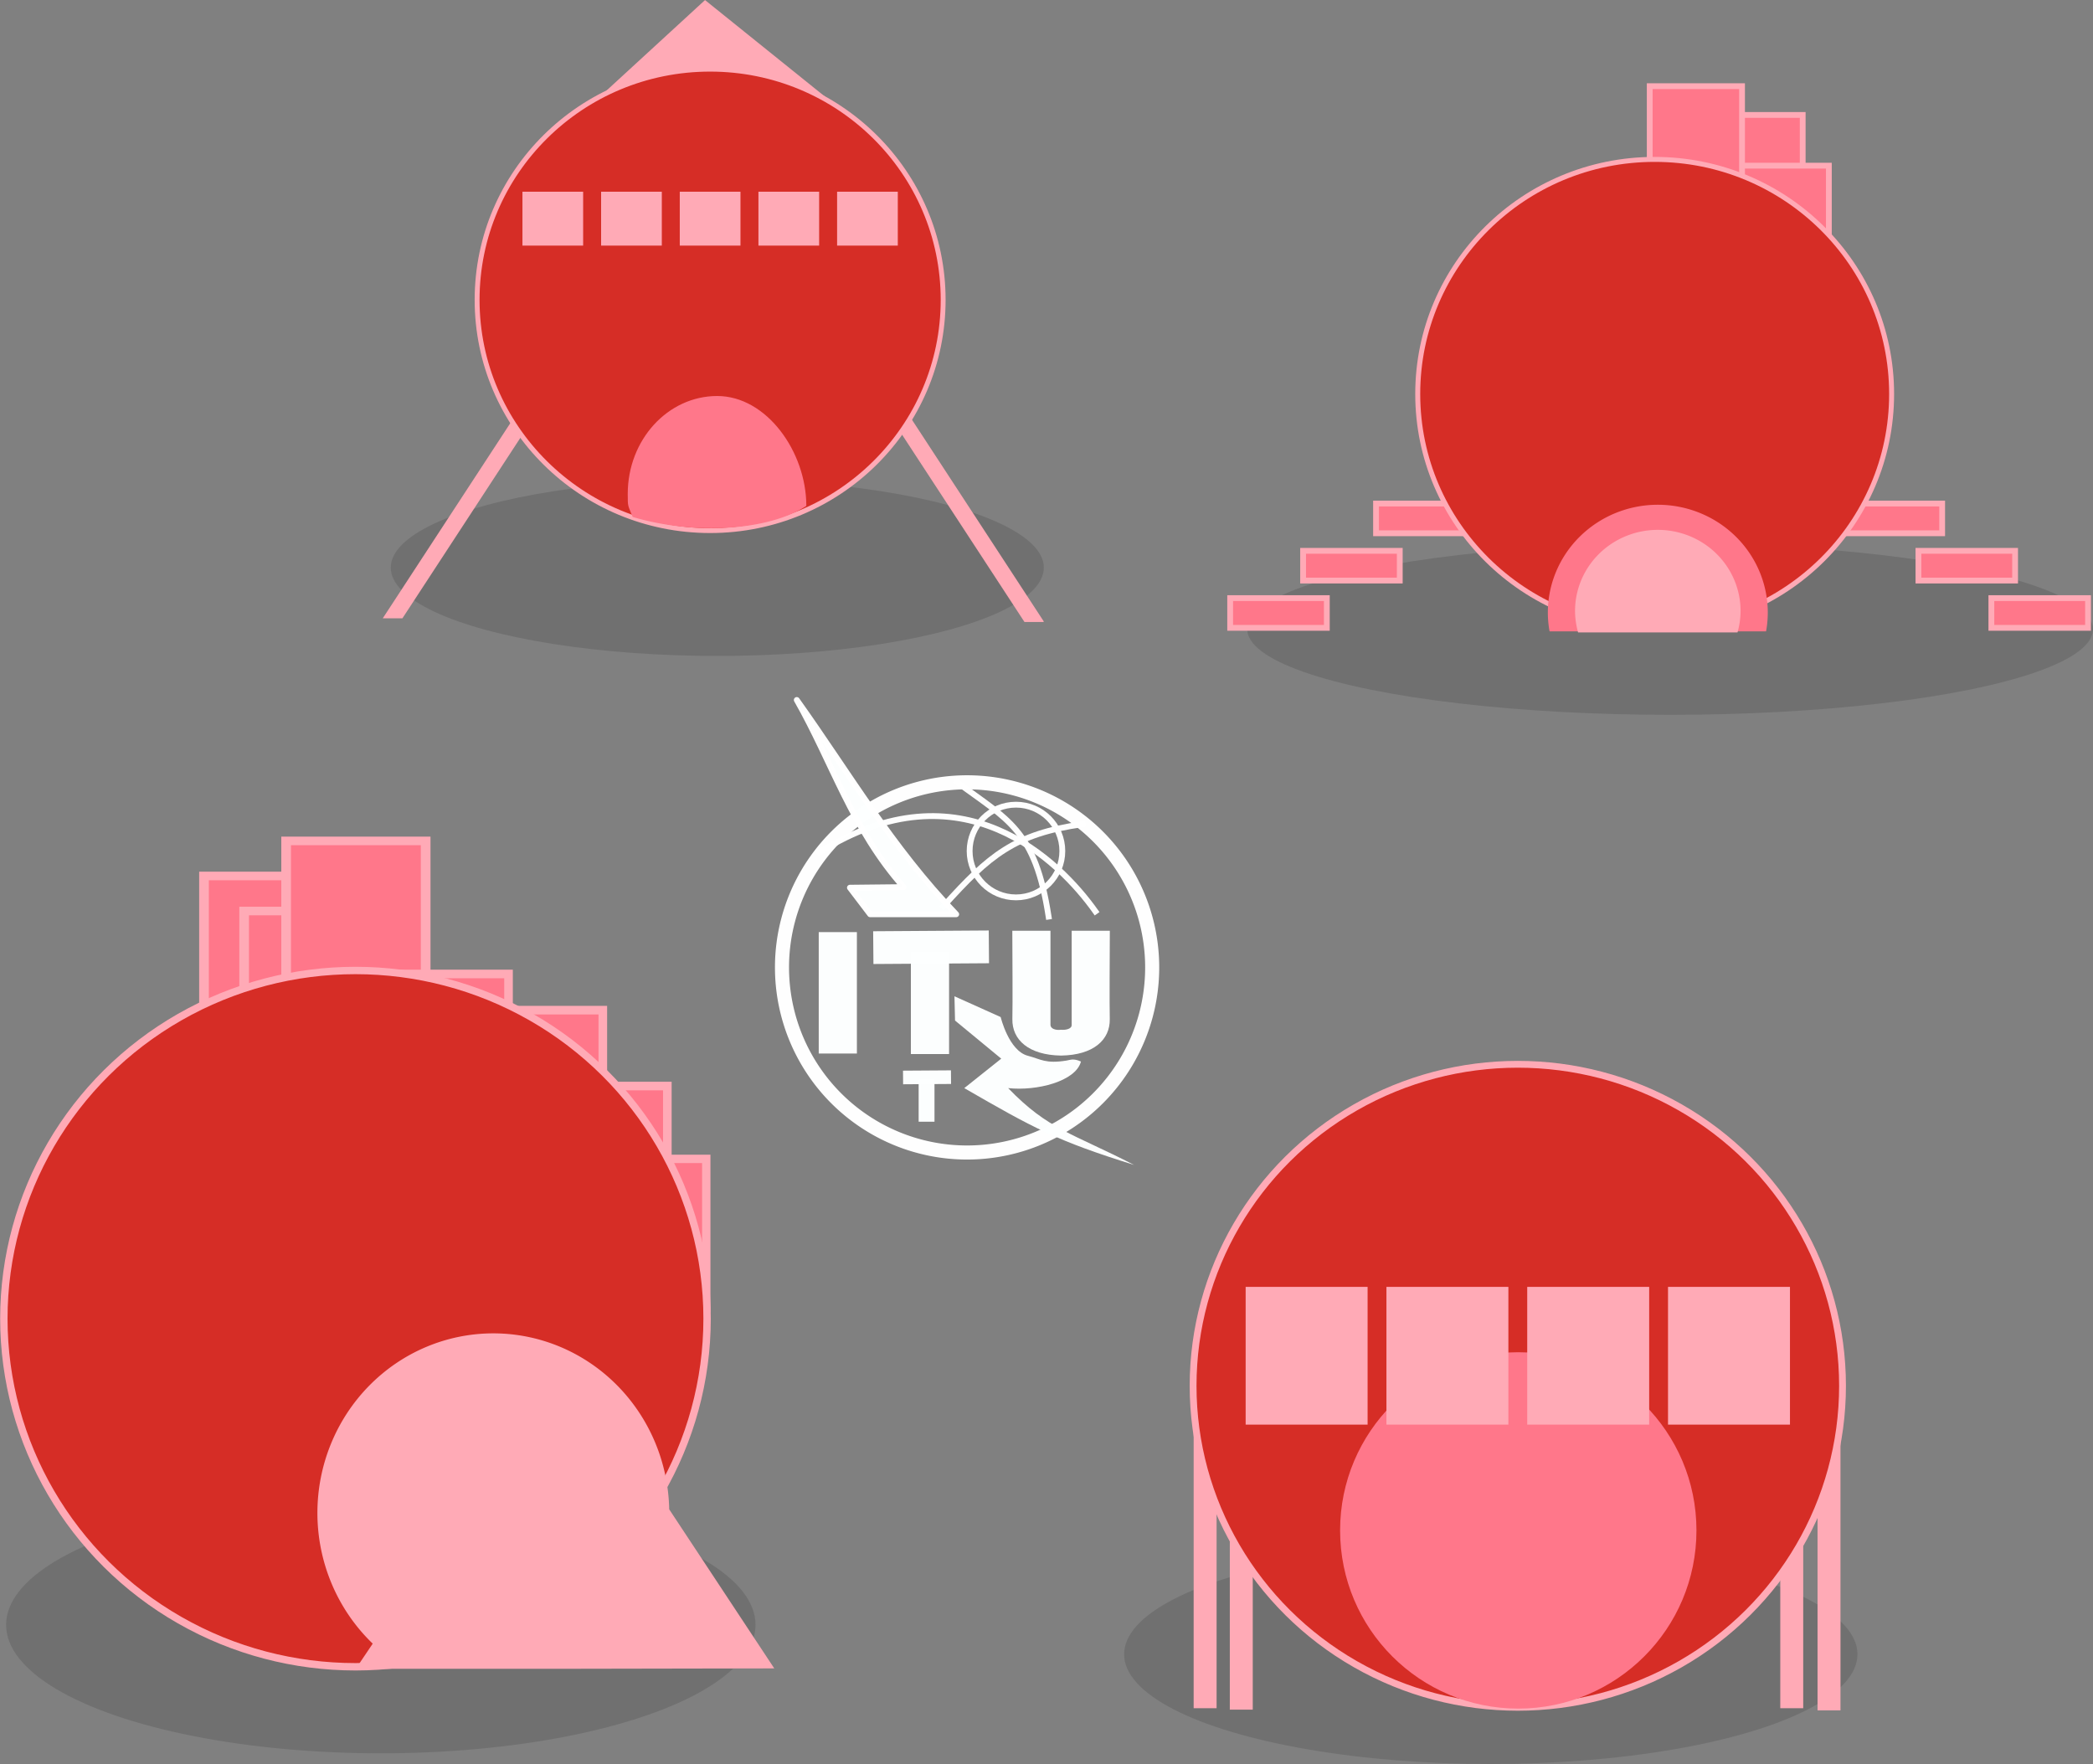 <?xml version="1.0" encoding="UTF-8" standalone="no"?>
<!-- Created with Inkscape (http://www.inkscape.org/) -->

<svg
   width="229.368mm"
   height="193.313mm"
   viewBox="0 0 229.368 193.313"
   version="1.1"
   id="svg5"
   inkscape:version="1.2.1 (9c6d41e4, 2022-07-14)"
   sodipodi:docname="itu.svg"
   xmlns:inkscape="http://www.inkscape.org/namespaces/inkscape"
   xmlns:sodipodi="http://sodipodi.sourceforge.net/DTD/sodipodi-0.dtd"
   xmlns="http://www.w3.org/2000/svg"
   xmlns:svg="http://www.w3.org/2000/svg">
  <rect x="0" y="0" width="229.368" height="193.313" fill="#808080" stroke="none"/>
  <sodipodi:namedview
     id="namedview7"
     pagecolor="#00946e"
     bordercolor="#000000"
     borderopacity="0.25"
     inkscape:showpageshadow="2"
     inkscape:pageopacity="0"
     inkscape:pagecheckerboard="false"
     inkscape:deskcolor="#d1d1d1"
     inkscape:document-units="mm"
     showgrid="false"
     inkscape:zoom="0.9020637"
     inkscape:cx="117.50833"
     inkscape:cy="410.72487"
     inkscape:window-width="2560"
     inkscape:window-height="1395"
     inkscape:window-x="0"
     inkscape:window-y="23"
     inkscape:window-maximized="1"
     inkscape:current-layer="layer1"
     showguides="true"
     inkscape:lockguides="false">
    <sodipodi:guide
       position="-374.507,346.101"
       orientation="1,0"
       id="guide2923"
       inkscape:locked="false" />
    <sodipodi:guide
       position="-171.588,290.341"
       orientation="0,-1"
       id="guide8011"
       inkscape:locked="false" />
    <sodipodi:guide
       position="88.433,395.446"
       orientation="0,-1"
       id="guide11504"
       inkscape:locked="false" />
    <sodipodi:guide
       position="64.836,385.867"
       orientation="-0.001,-1"
       id="guide13038"
       inkscape:locked="false" />
    <sodipodi:guide
       position="54.546,429.926"
       orientation="0,-1"
       id="guide13636"
       inkscape:locked="false" />
    <sodipodi:guide
       position="187.005,441.713"
       orientation="0,-1"
       id="guide13711"
       inkscape:locked="false" />
  </sodipodi:namedview>
  <defs
     id="defs2" />
  <g
     inkscape:label="Ebene 1"
     inkscape:groupmode="layer"
     id="layer1"
     transform="translate(-369.168,-183.127)">
    <g
       id="g6806">
      <ellipse
         style="opacity:0.2;fill:#333333;stroke-width:4"
         id="path6794"
         cx="447.775"
         cy="245.331"
         rx="35.784"
         ry="9.679" />
      <ellipse
         style="opacity:0.2;fill:#333333;stroke-width:4"
         id="path6796"
         cx="552.193"
         cy="252.077"
         rx="46.343"
         ry="9.386" />
      <ellipse
         style="opacity:0.2;fill:#333333;stroke-width:4"
         id="path6798"
         cx="532.541"
         cy="364.414"
         rx="40.183"
         ry="12.026" />
      <ellipse
         style="opacity:0.2;fill:#333333;stroke-width:4"
         id="path6800"
         cx="410.9"
         cy="361.188"
         rx="41.063"
         ry="14.079" />
    </g>
    <g
       id="g6792">
      <g
         id="g7459"
         transform="matrix(0.892,0,0,0.892,386.506,156.827)">
        <g
           id="g38958"
           transform="translate(0,10.583)">
          <path
             id="rect34538"
             style="fill:#ffaab6;fill-opacity:1;stroke:none;stroke-width:0.7"
             d="m 38.968,108.561 -2.022,-9e-5 -1.75e-4,29.451 1.929,1.261 0.093,-1.4e-4 z"
             transform="rotate(-33.165)" />
          <path
             id="rect34538-7"
             style="fill:#ffaab6;fill-opacity:1;stroke:none;stroke-width:0.7"
             d="m -74.999,34.084 3.16e-4,30.239 -2.022,-1.322 3.39e-4,-28.917 z"
             transform="matrix(-0.837,-0.547,-0.547,0.837,0,0)" />
        </g>
        <rect
           style="fill:#ffaab6;fill-opacity:1;stroke:#ffaab6;stroke-width:0.763;stroke-dasharray:none;stroke-opacity:1"
           id="rect39739"
           width="18.72"
           height="18.138"
           x="68.312"
           y="-18.997"
           transform="matrix(0.779,0.627,-0.736,0.676,0,0)" />
        <ellipse
           style="fill:#d62d26;fill-opacity:1;stroke:#ffaab6;stroke-width:0.601;stroke-opacity:1"
           id="path17948-1-5-7"
           cx="67.807"
           cy="66.325"
           rx="28.628"
           ry="28.345" />
        <g
           id="g39814"
           transform="translate(-0.232)">
          <rect
             style="fill:#ffaab6;fill-opacity:1;stroke:#ffaab6;stroke-width:0.237;stroke-dasharray:none;stroke-opacity:1"
             id="rect38932"
             width="7.22"
             height="6.384"
             x="45.099"
             y="53.155" />
          <rect
             style="fill:#ffaab6;fill-opacity:1;stroke:#ffaab6;stroke-width:0.237;stroke-dasharray:none;stroke-opacity:1"
             id="rect38932-6"
             width="7.22"
             height="6.384"
             x="54.764"
             y="53.155" />
          <rect
             style="fill:#ffaab6;fill-opacity:1;stroke:#ffaab6;stroke-width:0.237;stroke-dasharray:none;stroke-opacity:1"
             id="rect38932-0"
             width="7.22"
             height="6.384"
             x="64.428"
             y="53.155" />
          <rect
             style="fill:#ffaab6;fill-opacity:1;stroke:#ffaab6;stroke-width:0.237;stroke-dasharray:none;stroke-opacity:1"
             id="rect38932-4"
             width="7.22"
             height="6.384"
             x="74.093"
             y="53.155" />
          <rect
             style="fill:#ffaab6;fill-opacity:1;stroke:#ffaab6;stroke-width:0.237;stroke-dasharray:none;stroke-opacity:1"
             id="rect38932-1"
             width="7.22"
             height="6.384"
             x="83.757"
             y="53.155" />
        </g>
        <path
           id="path17948-1-5-7-4"
           style="fill:#ff778a;fill-opacity:1;stroke:none;stroke-width:0.243;stroke-opacity:1"
           d="m 68.677,78.136 c -6.071,3.3e-5 -10.992,5.384 -10.992,12.026 0.002,1.651 0.002,1.318 0.606,2.832 7.607,2.269 16.753,1.678 21.334,-1.357 9.8e-5,-6.642 -4.877,-13.501 -10.948,-13.501 z"
           sodipodi:nodetypes="ccccc" />
      </g>
      <g
         id="g7554"
         transform="matrix(1.243,0,0,1.243,451.218,252.55)">
        <rect
           style="fill:#ffaab6;fill-opacity:1;stroke:none;stroke-width:0.7"
           id="rect34538-85"
           width="2.022"
           height="30.711"
           x="94.233"
           y="64.229" />
        <rect
           style="fill:#ffaab6;fill-opacity:1;stroke:none;stroke-width:0.7"
           id="rect34538-8"
           width="2.022"
           height="30.711"
           x="90.947"
           y="64.039" />
        <rect
           style="fill:#ffaab6;fill-opacity:1;stroke:none;stroke-width:0.7"
           id="rect34538-8-7"
           width="2.022"
           height="30.711"
           x="42.416"
           y="64.166" />
        <rect
           style="fill:#ffaab6;fill-opacity:1;stroke:none;stroke-width:0.7"
           id="rect34538-5"
           width="2.022"
           height="30.711"
           x="39.228"
           y="64.039" />
        <ellipse
           style="fill:#d62d26;fill-opacity:1;stroke:#ffaab6;stroke-width:0.601;stroke-opacity:1"
           id="path17948-1-5-7-7"
           cx="67.807"
           cy="66.325"
           rx="28.628"
           ry="28.345" />
        <ellipse
           style="fill:#ff778a;fill-opacity:1;stroke:none;stroke-width:0.332;stroke-opacity:1"
           id="path17948-1-5-7-4-7"
           cx="67.848"
           cy="79.075"
           rx="15.709"
           ry="15.709" />
        <g
           id="g35161"
           transform="translate(-0.73,10.616)">
          <rect
             style="fill:#ffaab6;fill-opacity:1;stroke:none;stroke-width:0.681;stroke-dasharray:none;stroke-opacity:1"
             id="rect26918"
             width="10.752"
             height="12.144"
             x="44.542"
             y="46.988" />
          <rect
             style="fill:#ffaab6;fill-opacity:1;stroke:none;stroke-width:0.681;stroke-dasharray:none;stroke-opacity:1"
             id="rect26918-3"
             width="10.752"
             height="12.144"
             x="56.954"
             y="46.988" />
          <rect
             style="fill:#ffaab6;fill-opacity:1;stroke:none;stroke-width:0.681;stroke-dasharray:none;stroke-opacity:1"
             id="rect26918-2"
             width="10.752"
             height="12.144"
             x="69.367"
             y="46.988" />
          <rect
             style="fill:#ffaab6;fill-opacity:1;stroke:none;stroke-width:0.681;stroke-dasharray:none;stroke-opacity:1"
             id="rect26918-9"
             width="10.752"
             height="12.144"
             x="81.78"
             y="46.988" />
        </g>
      </g>
      <g
         id="g7650"
         transform="matrix(0.907,0,0,0.907,488.656,166.263)">
        <g
           id="g33547">
          <g
             id="g33535">
            <g
               id="g33488">
              <rect
                 style="fill:#ff778a;fill-opacity:1;stroke:#ffaab6;stroke-width:0.7;stroke-dasharray:none;stroke-opacity:1"
                 id="rect26731-2-9"
                 width="11.679"
                 height="3.592"
                 x="91.242"
                 y="79.433" />
              <rect
                 style="fill:#ff778a;fill-opacity:1;stroke:#ffaab6;stroke-width:0.7;stroke-dasharray:none;stroke-opacity:1"
                 id="rect26731-2-9-1"
                 width="11.153"
                 height="11.534"
                 x="74.918"
                 y="32.481" />
              <rect
                 style="fill:#ff778a;fill-opacity:1;stroke:#ffaab6;stroke-width:0.7;stroke-dasharray:none;stroke-opacity:1"
                 id="rect26731-2-9-1-1"
                 width="11.153"
                 height="11.534"
                 x="78.078"
                 y="38.61" />
              <rect
                 style="fill:#ff778a;fill-opacity:1;stroke:#ffaab6;stroke-width:0.7;stroke-dasharray:none;stroke-opacity:1"
                 id="rect26731-2-9-1-9"
                 width="11.153"
                 height="11.534"
                 x="67.588"
                 y="29.005" />
              <rect
                 style="fill:#ff778a;fill-opacity:1;stroke:#ffaab6;stroke-width:0.7;stroke-dasharray:none;stroke-opacity:1"
                 id="rect26731-2-9-0"
                 width="11.679"
                 height="3.592"
                 x="100.055"
                 y="85.146" />
              <rect
                 style="fill:#ff778a;fill-opacity:1;stroke:#ffaab6;stroke-width:0.7;stroke-dasharray:none;stroke-opacity:1"
                 id="rect26731-2-9-3"
                 width="11.679"
                 height="3.592"
                 x="108.868"
                 y="90.859" />
            </g>
            <g
               id="g33488-6"
               transform="matrix(-1,0,0,1,137.442,0)">
              <rect
                 style="fill:#ff778a;fill-opacity:1;stroke:#ffaab6;stroke-width:0.7;stroke-dasharray:none;stroke-opacity:1"
                 id="rect26731-2-9-5"
                 width="11.679"
                 height="3.592"
                 x="91.242"
                 y="79.433" />
              <rect
                 style="fill:#ff778a;fill-opacity:1;stroke:#ffaab6;stroke-width:0.7;stroke-dasharray:none;stroke-opacity:1"
                 id="rect26731-2-9-0-5"
                 width="11.679"
                 height="3.592"
                 x="100.055"
                 y="85.146" />
              <rect
                 style="fill:#ff778a;fill-opacity:1;stroke:#ffaab6;stroke-width:0.7;stroke-dasharray:none;stroke-opacity:1"
                 id="rect26731-2-9-3-8"
                 width="11.679"
                 height="3.592"
                 x="108.868"
                 y="90.859" />
            </g>
          </g>
          <ellipse
             style="fill:#d62d26;fill-opacity:1;stroke:#ffaab6;stroke-width:0.601;stroke-opacity:1"
             id="path17948-1-5-7-1"
             cx="68.186"
             cy="66.198"
             rx="28.628"
             ry="28.345" />
        </g>
        <g
           id="g33453"
           transform="translate(-4.373,27.192)">
          <path
             id="path33427-8"
             style="fill:#ff778a;fill-opacity:1;stroke-width:1.87"
             d="m 72.938,52.387 a 13.286,13.033 0 0 0 -13.286,13.033 13.286,13.033 0 0 0 0.208,2.268 h 26.157 a 13.286,13.033 0 0 0 0.208,-2.268 13.286,13.033 0 0 0 -13.286,-13.033 z" />
          <path
             id="path33427"
             style="fill:#ffaab6;fill-opacity:1;stroke-width:1.407"
             d="m 72.938,55.42 a 10,9.8 0 0 0 -10,9.8 10,9.8 0 0 0 0.369,2.593 h 19.261 a 10,9.8 0 0 0 0.369,-2.593 10,9.8 0 0 0 -10,-9.8 z" />
        </g>
      </g>
      <g
         id="g8112"
         transform="matrix(1.346,0,0,1.346,316.855,238.529)">
        <g
           id="g26780"
           transform="matrix(1.125,0,0,0.998,-6.415,-1.555)">
          <rect
             style="fill:#ff778a;fill-opacity:1;stroke:#ffaab6;stroke-width:0.7;stroke-opacity:1"
             id="rect26731"
             width="10.098"
             height="12.154"
             x="55.014"
             y="31.777" />
          <rect
             style="fill:#ff778a;fill-opacity:1;stroke:#ffaab6;stroke-width:0.7;stroke-opacity:1"
             id="rect26731-9"
             width="10.098"
             height="12.154"
             x="57.919"
             y="34.637" />
          <rect
             style="fill:#ff778a;fill-opacity:1;stroke:#ffaab6;stroke-width:0.7;stroke-opacity:1"
             id="rect26731-9-3"
             width="10.098"
             height="12.154"
             x="60.957"
             y="28.917" />
        </g>
        <rect
           style="fill:#ff778a;fill-opacity:1;stroke:#ffaab6;stroke-width:0.7;stroke-dasharray:none;stroke-opacity:1"
           id="rect26731-2"
           width="11.365"
           height="12.125"
           x="76.581"
           y="41.083" />
        <rect
           style="fill:#ff778a;fill-opacity:1;stroke:#ffaab6;stroke-width:0.7;stroke-dasharray:none;stroke-opacity:1"
           id="rect26731-2-9-8"
           width="11.365"
           height="12.125"
           x="68.903"
           y="38.136" />
        <rect
           style="fill:#ff778a;fill-opacity:1;stroke:#ffaab6;stroke-width:0.7;stroke-dasharray:none;stroke-opacity:1"
           id="rect26731-9-6"
           width="11.365"
           height="12.125"
           x="81.834"
           y="47.261" />
        <rect
           style="fill:#ff778a;fill-opacity:1;stroke:#ffaab6;stroke-width:0.681;stroke-dasharray:none;stroke-opacity:1"
           id="rect26918-5"
           width="10.752"
           height="12.144"
           x="85.616"
           y="53.192" />
        <ellipse
           style="fill:#d62d26;fill-opacity:1;stroke:#ffaab6;stroke-width:0.601;stroke-opacity:1"
           id="path17948-1-5-7-9"
           cx="67.807"
           cy="66.198"
           rx="28.628"
           ry="28.345" />
        <path
           id="path13389-4"
           style="fill:#ffaab6;fill-opacity:1;stroke:none;stroke-width:0.233;stroke-linecap:round;stroke-linejoin:round;stroke-dasharray:none;stroke-opacity:1"
           d="m 79.031,67.397 a 14.323,14.622 0 0 0 -14.323,14.622 14.323,14.622 0 0 0 4.504,10.64 l -1.38,2.048 h 18.313 a 14.323,14.622 0 0 0 0.005,-0.003 l 15.755,-0.029 -8.554,-12.95 a 14.323,14.622 0 0 0 -14.32,-14.328 z" />
      </g>
    </g>
    <g
       id="g20059"
       transform="matrix(1.189,0,0,1.189,445.1,193.88)">
      <path
         id="path17186-6"
         style="opacity:0.99;fill:none;fill-opacity:1;stroke:#ffffff;stroke-width:1.297;stroke-linecap:square;stroke-linejoin:round;stroke-dasharray:none;stroke-opacity:1;paint-order:fill markers stroke"
         d="M 25.273,63.059 A 17.06,17.06 0 0 0 8.213,80.12 17.06,17.06 0 0 0 25.273,97.18 17.06,17.06 0 0 0 42.333,80.12 17.06,17.06 0 0 0 25.273,63.059 Z" />
      <circle
         style="opacity:0.99;fill:none;fill-opacity:1;stroke:#ffffff;stroke-width:0.538;stroke-linecap:square;stroke-linejoin:round;stroke-dasharray:none;stroke-opacity:1;paint-order:fill markers stroke"
         id="path18404"
         cx="29.779"
         cy="69.393"
         r="4.272" />
      <path
         style="opacity:0.99;fill:none;fill-opacity:1;stroke:#ffffff;stroke-width:0.538;stroke-linecap:square;stroke-linejoin:round;stroke-dasharray:none;stroke-opacity:1;paint-order:fill markers stroke"
         d="m 24.322,63.031 c 4.71,3.494 7.233,4.396 8.464,12.404"
         id="path18406"
         sodipodi:nodetypes="cc" />
      <path
         style="opacity:0.99;fill:none;fill-opacity:1;stroke:#ffffff;stroke-width:0.538;stroke-linecap:square;stroke-linejoin:round;stroke-dasharray:none;stroke-opacity:1;paint-order:fill markers stroke"
         d="M 11.653,69.526 C 24.741,61.266 33.796,70.292 37.099,74.956"
         id="path18408"
         sodipodi:nodetypes="cc" />
      <path
         style="opacity:0.99;fill:none;fill-opacity:1;stroke:#ffffff;stroke-width:0.538;stroke-linecap:square;stroke-linejoin:round;stroke-dasharray:none;stroke-opacity:1;paint-order:fill markers stroke"
         d="m 23.098,74.477 c 4.225,-4.693 6.552,-6.667 12.829,-7.559"
         id="path18410"
         sodipodi:nodetypes="cc" />
      <path
         style="opacity:0.99;fill:#fdffff;fill-opacity:1;stroke:#ffffff;stroke-width:0.538;stroke-linecap:square;stroke-linejoin:round;stroke-dasharray:none;stroke-opacity:1;paint-order:fill markers stroke"
         d="m 9.576,55.472 c 4.751,6.648 8.792,13.612 14.693,19.75 h -7.932 l -1.863,-2.449 4.951,-0.053 C 14.671,67.372 12.851,61.223 9.576,55.472 Z"
         id="path18412"
         sodipodi:nodetypes="cccccc" />
      <path
         style="opacity:0.99;fill:#fdffff;fill-opacity:1;stroke:none;stroke-width:0.538;stroke-linecap:square;stroke-linejoin:round;stroke-dasharray:none;stroke-opacity:1;paint-order:fill markers stroke"
         d="m 24.109,82.781 0.053,2.236 4.259,3.513 -3.407,2.715 c 6.403,3.697 8.532,4.859 15.651,7.08 -5.655,-2.905 -7.924,-3.254 -11.605,-7.08 2.609,0.284 6.224,-0.608 6.708,-2.449 -0.694,-0.313 -0.962,-0.151 -1.322,-0.092 -1.947,0.319 -2.372,-0.127 -3.575,-0.441 -1.759,-0.459 -2.502,-3.567 -2.502,-3.567 z"
         id="path18499"
         sodipodi:nodetypes="ccccccccscc" />
      <rect
         style="opacity:0.99;fill:#fdffff;fill-opacity:1;stroke:none;stroke-width:0.832;stroke-linecap:square;stroke-linejoin:round;stroke-dasharray:none;stroke-opacity:1;paint-order:fill markers stroke"
         id="rect18553"
         width="3.517"
         height="11.19"
         x="11.599"
         y="76.867" />
      <path
         id="rect18553-8"
         style="opacity:0.99;fill:#fdffff;fill-opacity:1;stroke:none;stroke-width:0.733;stroke-linecap:square;stroke-linejoin:round;stroke-dasharray:none;stroke-opacity:1;paint-order:fill markers stroke"
         d="m 29.441,76.739 c 0.01,2.716 0.04,6.515 0.005,8.148 -0.031,1.904 1.497,3.312 4.477,3.358 v 4e-4 c 0.004,-5.4e-5 0.008,-3.46e-4 0.012,-4e-4 0.004,5.4e-5 0.008,3.46e-4 0.012,4e-4 v -4e-4 c 2.981,-0.046 4.508,-1.454 4.477,-3.358 -0.035,-1.633 -0.005,-5.432 0.005,-8.148 -1.172,3e-5 -2.345,-7.7e-5 -3.517,0 v 8.691 c 0,0.382 -0.591,0.468 -0.965,0.437 v -0.002 c -0.004,3.92e-4 -0.008,4.38e-4 -0.012,7.69e-4 -0.004,-3.62e-4 -0.008,-4.08e-4 -0.012,-7.69e-4 -0.468,0.064 -0.945,-0.08 -0.965,-0.435 v -8.691 c -1.172,-7.6e-5 -2.345,3.1e-5 -3.517,0 z"
         sodipodi:nodetypes="ccccccccccscccccccc" />
      <g
         id="g18653"
         transform="matrix(0.769,0,0,0.724,-31.521,-1.564)">
        <rect
           style="opacity:0.99;fill:#fdffff;fill-opacity:1;stroke:none;stroke-width:1.021;stroke-linecap:square;stroke-linejoin:round;stroke-dasharray:none;stroke-opacity:1;paint-order:fill markers stroke"
           id="rect18553-0"
           width="4.576"
           height="12.953"
           x="67.118"
           y="110.898" />
        <rect
           style="opacity:0.99;fill:#fdffff;fill-opacity:1;stroke:none;stroke-width:1.008;stroke-linecap:square;stroke-linejoin:round;stroke-dasharray:none;stroke-opacity:1;paint-order:fill markers stroke"
           id="rect18553-0-1"
           width="4.17"
           height="13.853"
           x="-112.822"
           y="61.727"
           transform="matrix(-0.008,-1,1,-0.007,0,0)" />
      </g>
      <g
         id="g18653-2"
         transform="matrix(0.319,0,0,0.301,-0.602,57.062)">
        <rect
           style="opacity:0.99;fill:#fdffff;fill-opacity:1;stroke:none;stroke-width:1.021;stroke-linecap:square;stroke-linejoin:round;stroke-dasharray:none;stroke-opacity:1;paint-order:fill markers stroke"
           id="rect18553-0-7"
           width="4.576"
           height="12.953"
           x="67.118"
           y="110.898" />
        <rect
           style="opacity:0.99;fill:#fdffff;fill-opacity:1;stroke:none;stroke-width:1.008;stroke-linecap:square;stroke-linejoin:round;stroke-dasharray:none;stroke-opacity:1;paint-order:fill markers stroke"
           id="rect18553-0-1-5"
           width="4.17"
           height="13.853"
           x="-112.822"
           y="61.727"
           transform="matrix(-0.008,-1,1,-0.007,0,0)" />
      </g>
    </g>
  </g>
</svg>

